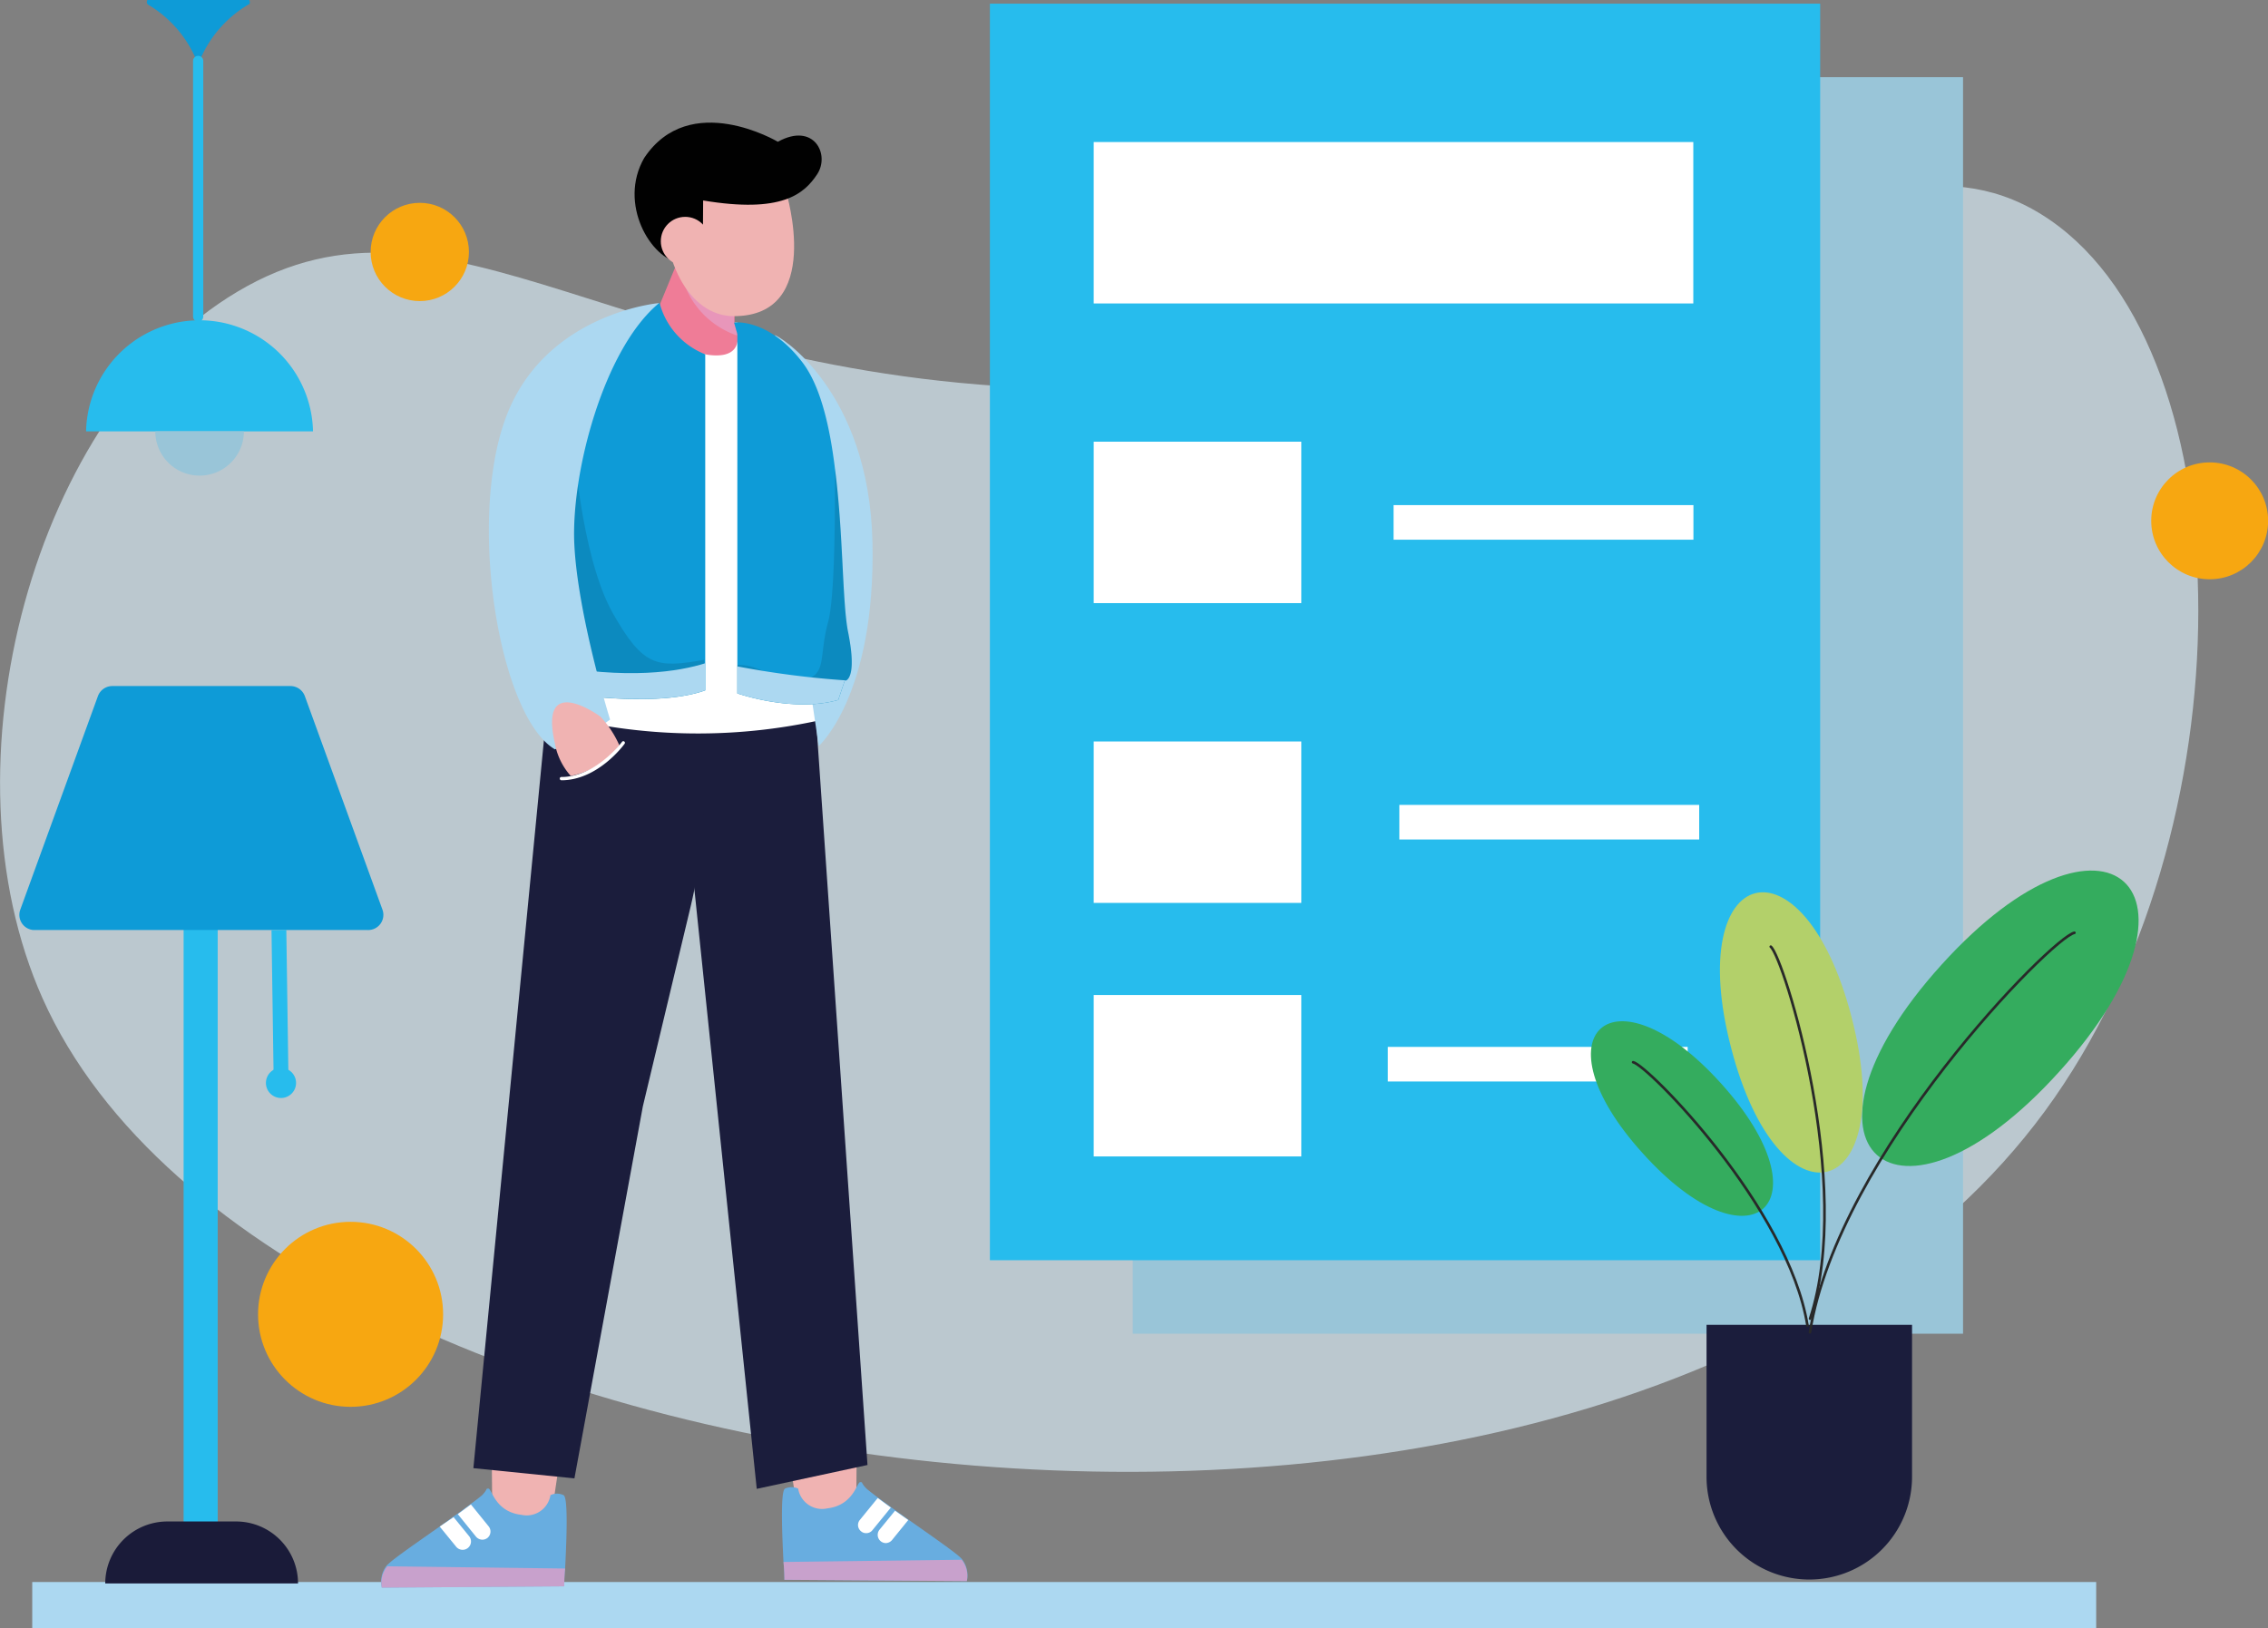 <svg xmlns="http://www.w3.org/2000/svg" viewBox="0 0 173.05 124.26"><rect x="0" y="0" width="173.05" height="124.26" fill="#808080" stroke="none"/><defs><style>.cls-1{isolation:isolate;}.cls-2{fill:#dcf0fb;opacity:0.64;}.cls-3{fill:#acd8f1;}.cls-4{fill:#99c5d8;}.cls-5{fill:#27bced;}.cls-6{fill:#fff;}.cls-7{fill:#f0b3b2;}.cls-8{fill:#68ade0;}.cls-9{fill:#e69ec5;opacity:0.76;}.cls-14,.cls-9{mix-blend-mode:color-burn;}.cls-10{fill:#1b1d3c;}.cls-11{fill:#ef7c97;}.cls-12,.cls-14{fill:#010101;}.cls-13{fill:#0e9bd7;}.cls-14{opacity:0.11;}.cls-15{fill:#34ac5e;}.cls-16,.cls-20{fill:none;stroke-linecap:round;}.cls-16{stroke:#282929;stroke-linejoin:round;stroke-width:0.2px;}.cls-17{fill:#b3d06a;}.cls-18{fill:#f7a711;}.cls-19{fill:#1a1b39;}.cls-20{stroke:#27bced;stroke-miterlimit:10;stroke-width:0.78px;}</style></defs><g class="cls-1"><g id="Layer_1" data-name="Layer 1"><path class="cls-2" d="M272.7,189.28c17.84,40,120.78,52.21,152.78,8.6,15.72-21.42,15.35-57.69.4-68s-31.95,13.25-73.86,12.9c-35.24-.29-48.27-17.08-64.47-7.43C272,144.62,264.77,171.52,272.7,189.28Z" transform="translate(-269.45 -113.08)"/><rect class="cls-3" x="2.46" y="120.74" width="157.48" height="3.52"/><rect class="cls-4" x="86.43" y="5.89" width="63.35" height="95.9"/><rect class="cls-5" x="75.53" y="0.28" width="63.35" height="95.9"/><rect class="cls-6" x="83.45" y="10.84" width="45.75" height="12.32"/><rect class="cls-6" x="83.45" y="33.71" width="15.84" height="12.32"/><rect class="cls-6" x="83.45" y="56.59" width="15.84" height="12.32"/><rect class="cls-6" x="83.45" y="75.94" width="15.84" height="12.32"/><rect class="cls-6" x="106.33" y="38.55" width="22.88" height="2.64"/><rect class="cls-6" x="106.77" y="61.43" width="22.88" height="2.64"/><rect class="cls-6" x="105.89" y="79.9" width="22.88" height="2.64"/><polygon class="cls-7" points="42.27 114.34 42.98 109.62 37.51 109.66 37.55 114.38 38.05 115.87 41.79 116.34 42.27 114.34"/><path class="cls-8" d="M298.58,234.25l13.92-.1c0-.13,0-.65.07-1.36.1-2,.25-5.42-.12-5.6a1.16,1.16,0,0,0-1,0,1.84,1.84,0,0,1-2.23,1.5c-2-.23-2.25-2-2.5-2s0,0-.49.51c-.22.18-.51.41-.86.66l-1,.74-.32.22-1,.73c-1.75,1.23-3.56,2.48-4,2.92a.57.57,0,0,0-.11.11A2,2,0,0,0,298.58,234.25Z" transform="translate(-269.45 -113.08)"/><path class="cls-9" d="M298.58,234.25l13.92-.1c0-.13,0-.65.07-1.36L299,232.62A2,2,0,0,0,298.58,234.25Z" transform="translate(-269.45 -113.08)"/><path class="cls-6" d="M304.38,228.64l1.39,1.72a.65.65,0,0,0,.49.23.64.64,0,0,0,.39-.14.63.63,0,0,0,.09-.87l-1.36-1.68Z" transform="translate(-269.45 -113.08)"/><path class="cls-6" d="M303,229.59l1.25,1.53a.62.62,0,1,0,1-.79l-1.19-1.46Z" transform="translate(-269.45 -113.08)"/><polygon class="cls-7" points="60.62 113.85 59.91 109.12 65.38 109.16 65.34 113.88 64.83 115.37 61.1 115.84 60.62 113.85"/><path class="cls-8" d="M343.22,233.75l-13.92-.1c0-.13,0-.65-.07-1.36-.1-2-.25-5.42.12-5.6a1.2,1.2,0,0,1,1,0,1.85,1.85,0,0,0,2.23,1.51c2-.24,2.25-2,2.5-2s0,0,.49.5c.22.18.51.41.86.67l1,.73.32.23,1,.72c1.75,1.23,3.56,2.49,4,2.92l.1.11A2,2,0,0,1,343.22,233.75Z" transform="translate(-269.45 -113.08)"/><path class="cls-9" d="M343.22,233.75l-13.92-.1c0-.13,0-.65-.07-1.36l13.6-.17A2,2,0,0,1,343.22,233.75Z" transform="translate(-269.45 -113.08)"/><path class="cls-6" d="M337.42,228.14l-1.4,1.72a.59.59,0,0,1-.48.23.57.57,0,0,1-.39-.14.61.61,0,0,1-.09-.87l1.36-1.67Z" transform="translate(-269.45 -113.08)"/><path class="cls-6" d="M338.75,229.09l-1.24,1.53a.64.64,0,0,1-.49.23.63.63,0,0,1-.48-1l1.2-1.47Z" transform="translate(-269.45 -113.08)"/><path class="cls-10" d="M331.64,166.89l4,58-8.45,1.82-5-48.09s-1.49-8.68-.5-10.76S331.64,166.89,331.64,166.89Z" transform="translate(-269.45 -113.08)"/><path class="cls-10" d="M311.22,166.8l-5.65,58.33,7.71.78,5.22-28.39,3.65-15.27a39.83,39.83,0,0,0,1.07-9.17v-4.46Z" transform="translate(-269.45 -113.08)"/><path class="cls-6" d="M333.16,165.05v2.73a43.36,43.36,0,0,1-21.87-.25s-1-21.37,4.23-26.59,8.08-3.24,8.08-3.24h2.11l4.47,4.73Z" transform="translate(-269.45 -113.08)"/><path class="cls-3" d="M328.57,138.66c.25,0,7.2,4.14,7.45,15.82s-4.1,15.54-4.1,15.54l-.74-5Z" transform="translate(-269.45 -113.08)"/><path class="cls-11" d="M319.74,136.46s1,3.48,4,3.73c1.78.15,2.06-.77,2-1.53a2.58,2.58,0,0,0-.07-.43,3,3,0,0,0-.17-.53v-2.23l-3.8-3-.24-.19-.16.39Z" transform="translate(-269.45 -113.08)"/><path class="cls-9" d="M321.26,132.69a6.54,6.54,0,0,0,4.44,6,2.58,2.58,0,0,0-.07-.43,3,3,0,0,0-.17-.53v-2.23l-3.8-3-.24-.19Z" transform="translate(-269.45 -113.08)"/><path class="cls-7" d="M329.44,127.76s2.89,9.45-4,9.45c-3.48,0-5.72-4.48-5.22-9.45S329.44,127.76,329.44,127.76Z" transform="translate(-269.45 -113.08)"/><path class="cls-12" d="M323.1,128.38c6,1,7.7-.49,8.7-2s-.25-4-3-2.48c0,0-6.72-4-10.2,1.24-2,3.48.5,7.71,2.74,8l.5-3.48,1.24,1.74Z" transform="translate(-269.45 -113.08)"/><circle class="cls-7" cx="52.28" cy="18.41" r="1.86"/><path class="cls-13" d="M311,163.77l.08,2s8,1.49,12.18,0V140.12a5.78,5.78,0,0,1-3.48-3.91s-6.46,2.49-7.95,8.45a18.49,18.49,0,0,0-.38,2C310.68,151.8,310.84,160,311,163.77Z" transform="translate(-269.45 -113.08)"/><path class="cls-14" d="M311,165.79s8,1.49,12.18,0v-2.35c-3.61.62-4.63.58-7-3.61-2.48-4.48-3-13.43-3-13.43l-1.87.29C310.44,153.5,311,165.79,311,165.79Z" transform="translate(-269.45 -113.08)"/><path class="cls-3" d="M311,163.77l.08,2s8,1.49,12.18,0V163.7C321.29,164.32,317.4,165,311,163.77Z" transform="translate(-269.45 -113.08)"/><path class="cls-3" d="M319.74,136.21s-8.7.75-11.68,8.7-.5,22.87,3.73,25.36A17.81,17.81,0,0,0,316,168s-2.48-8-2.73-13.42S315.52,139.69,319.74,136.21Z" transform="translate(-269.45 -113.08)"/><path class="cls-13" d="M325.46,137.7l.25.87V166s4.22,1.49,7.7.5l.5-1.49a.22.22,0,0,0,.11,0c.24-.13.73-.76.14-3.69-.45-2.23-.36-7.56-1-12.45-.4-3.29-1.12-6.38-2.52-8.18-2.49-3.23-5-3-5-3Z" transform="translate(-269.45 -113.08)"/><path class="cls-14" d="M325.71,163.82V166s4.22,1.49,7.7.5l.5-1.49a.22.22,0,0,0,.11,0c.24-.13.73-.76.14-3.69-.45-2.23-.36-7.56-1-12.45,0,3.52,0,9.77-.53,11.7-.75,2.74,0,4-2,4.48C329,165.46,327.7,163.79,325.71,163.82Z" transform="translate(-269.45 -113.08)"/><path class="cls-3" d="M325.71,163.94V166s4.22,1.49,7.7.5l.5-1.49a.22.22,0,0,0,.11,0A69.46,69.46,0,0,1,325.71,163.94Z" transform="translate(-269.45 -113.08)"/><path class="cls-7" d="M313,172.3a5.06,5.06,0,0,1-1.22-2.53c-1.24-5.47,3.48-2,3.48-2a7.8,7.8,0,0,1,1.45,2.2A6.06,6.06,0,0,1,313,172.3Z" transform="translate(-269.45 -113.08)"/><path class="cls-6" d="M312.29,172.63c2.76,0,4.74-2.67,4.82-2.79a.12.12,0,0,0-.2-.14s-2,2.68-4.62,2.68a.12.12,0,0,0-.13.12A.13.13,0,0,0,312.29,172.63Z" transform="translate(-269.45 -113.08)"/><path class="cls-10" d="M130.2,101.11h15.69a0,0,0,0,1,0,0v11.6a7.84,7.84,0,0,1-7.84,7.84h0a7.84,7.84,0,0,1-7.84-7.84v-11.6a0,0,0,0,1,0,0Z"/><path class="cls-15" d="M426.58,194.86c-12.55,13.91-21.58,5.77-9-8.14S439.14,181,426.58,194.86Z" transform="translate(-269.45 -113.08)"/><path class="cls-16" d="M427.73,184.27c-1.68.33-18,16.86-20.18,30.49" transform="translate(-269.45 -113.08)"/><path class="cls-15" d="M394.81,201.12c8.28,9.17,14.22,3.8,5.95-5.36S386.54,192,394.81,201.12Z" transform="translate(-269.45 -113.08)"/><path class="cls-16" d="M394.06,194.15c1.1.21,11.85,11.1,13.3,20.09" transform="translate(-269.45 -113.08)"/><path class="cls-17" d="M401.54,193.07c3.68,14.16,12.87,11.77,9.18-2.39S397.85,178.91,401.54,193.07Z" transform="translate(-269.45 -113.08)"/><path class="cls-16" d="M404.56,185.33c1,.83,6.38,18.15,3,28.39" transform="translate(-269.45 -113.08)"/><circle class="cls-18" cx="168.6" cy="39.75" r="4.46"/><circle class="cls-18" cx="26.75" cy="100.31" r="7.06"/><circle class="cls-18" cx="32.03" cy="19.23" r="3.75"/><rect class="cls-5" x="14.01" y="61.59" width="2.6" height="57.12"/><path class="cls-13" d="M297.49,184.06H272A1.16,1.16,0,0,1,271,182.5l5.92-16.29a1.17,1.17,0,0,1,1.09-.77h13.61a1.17,1.17,0,0,1,1.09.77l5.92,16.29A1.16,1.16,0,0,1,297.49,184.06Z" transform="translate(-269.45 -113.08)"/><path class="cls-19" d="M292.19,233.93H277.48a4.74,4.74,0,0,1,4.74-4.73h5.24a4.73,4.73,0,0,1,4.73,4.73Z" transform="translate(-269.45 -113.08)"/><rect class="cls-5" x="290.25" y="184.06" width="1.13" height="11.1" transform="translate(-272.17 -108.85) rotate(-0.83)"/><circle class="cls-5" cx="21.44" cy="82.65" r="1.15"/><path class="cls-13" d="M280.69,113.4a8.92,8.92,0,0,1,3.83,4.48c0,.06.07.06.1,0a8.92,8.92,0,0,1,3.83-4.48h0c.09,0,.07-.32,0-.32h-7.72c-.09,0-.11.28,0,.32Z" transform="translate(-269.45 -113.08)"/><path class="cls-5" d="M293.33,146v-.11a8.66,8.66,0,0,0-17.31,0V146Z" transform="translate(-269.45 -113.08)"/><path class="cls-4" d="M281.3,146v0a3.38,3.38,0,1,0,6.76,0v0Z" transform="translate(-269.45 -113.08)"/><path class="cls-20" d="M284.57,117.73v19.51" transform="translate(-269.45 -113.08)"/></g></g></svg>